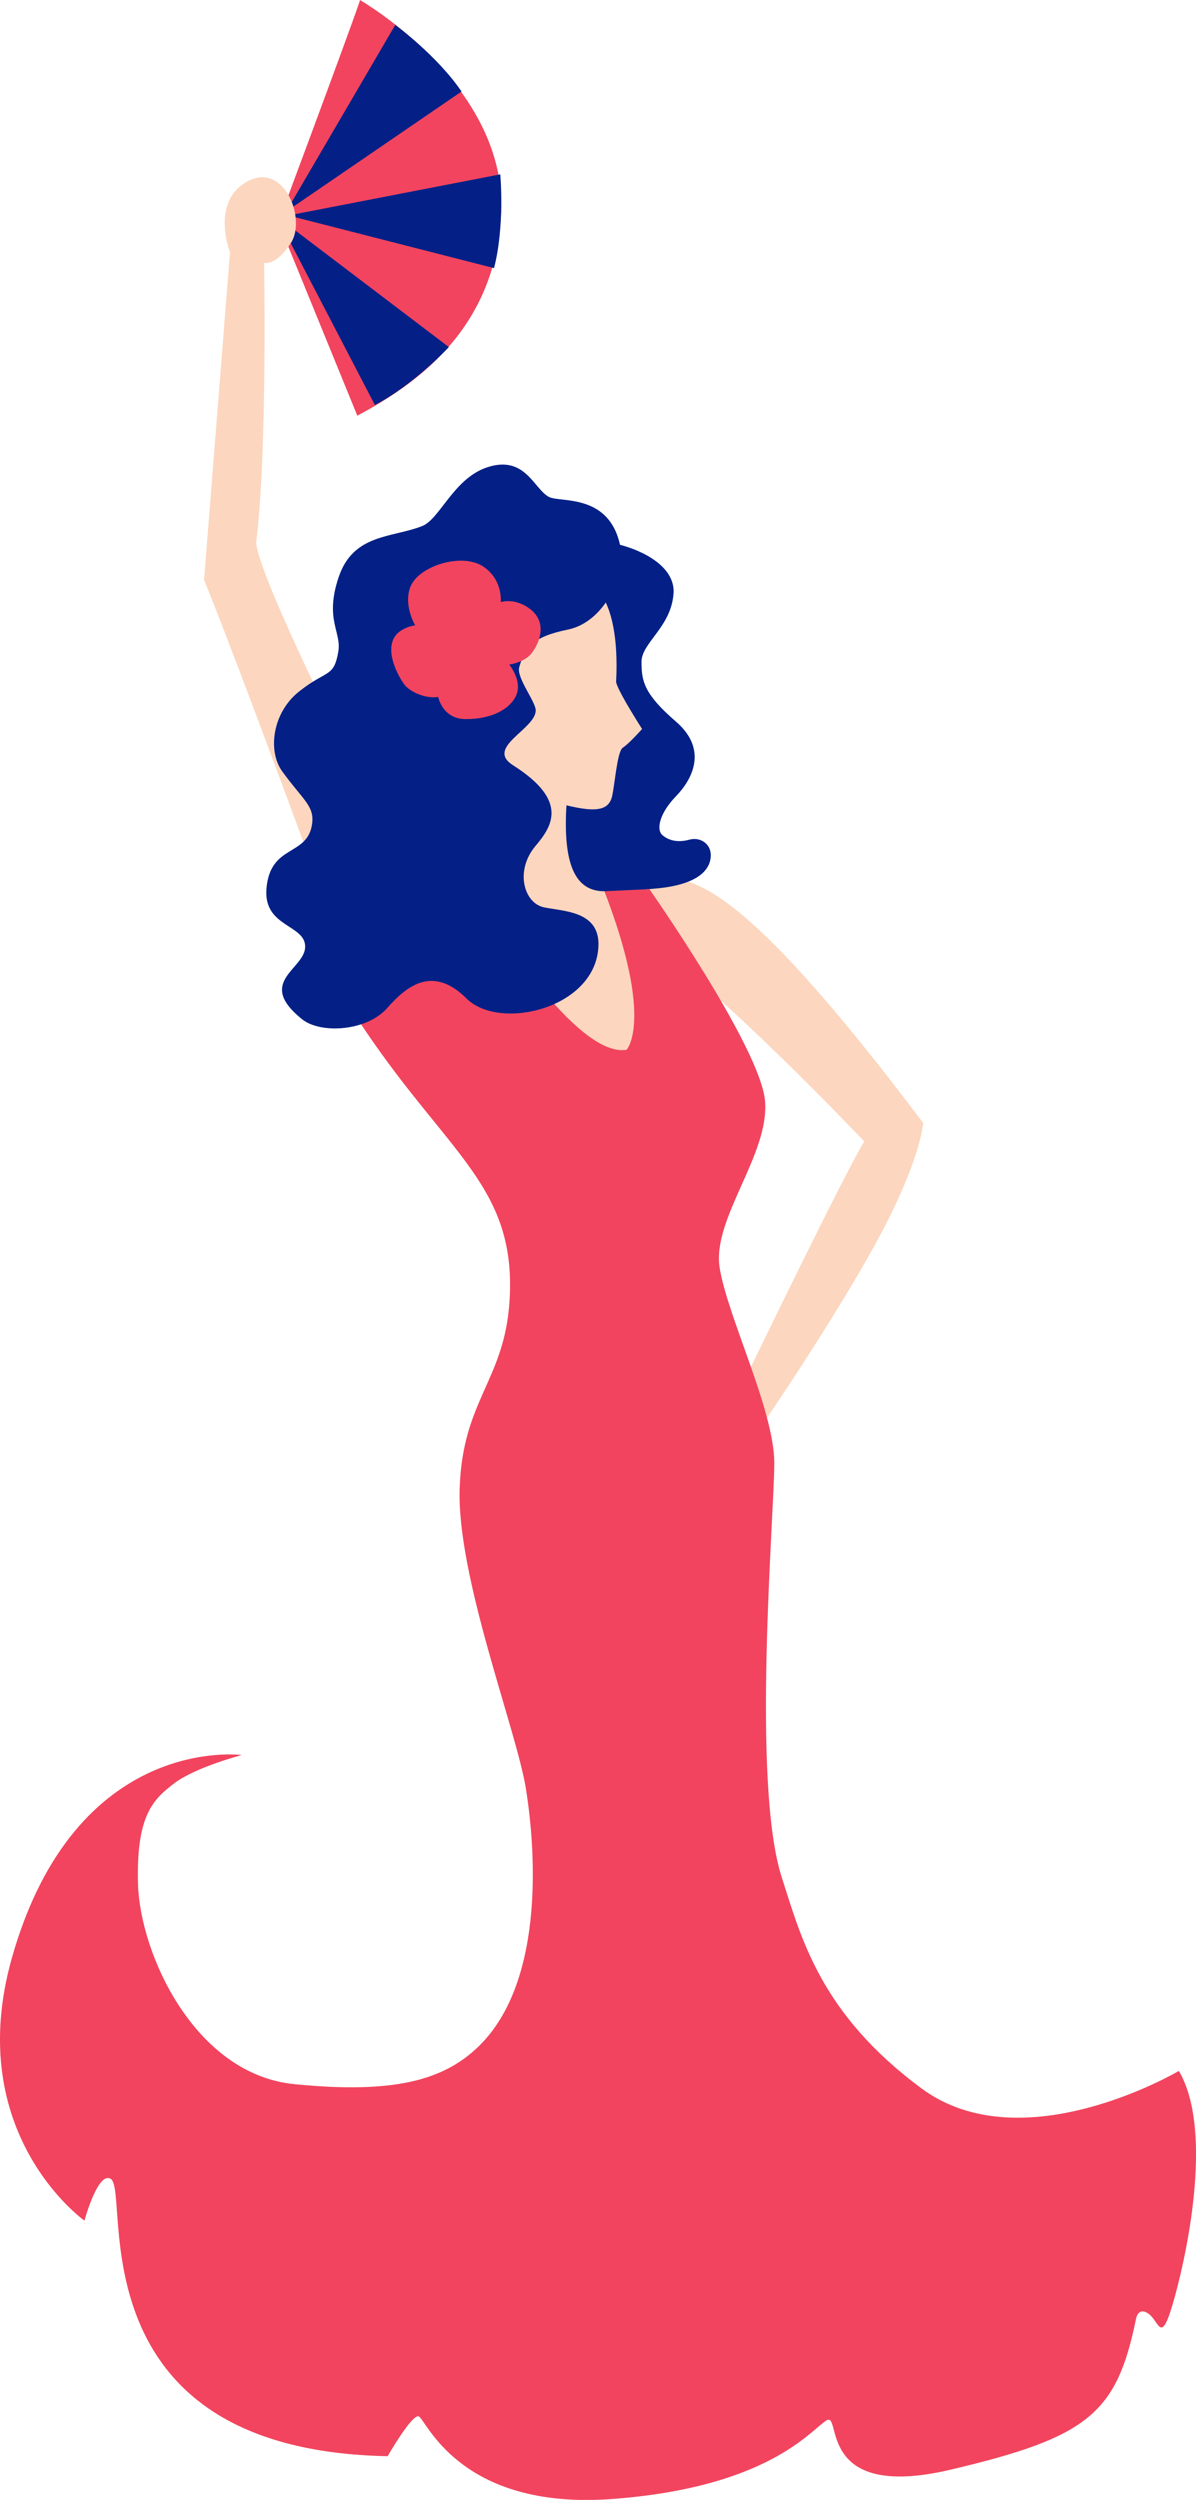 <svg xmlns="http://www.w3.org/2000/svg" viewBox="0 0 732.82 1530.66"><defs><style>.cls-1{fill:#f2445e;}.cls-2{fill:#042087;}.cls-3{fill:#fcd6be;}</style></defs><title>Flamenko_color</title><g id="Fan"><path class="cls-1" d="M319.64,330.54c52.53-140.92,50-136.1,50-136.1s90,51.58,86.51,130.14c-3.19,72.49-53.94,106-88.13,124.38Z" transform="translate(-149.07 -194.42)"/></g><g id="Fan_colors"><path class="cls-2" d="M324.44,323.94l66.81-114.25s25.46,18.53,40.62,40.77Z" transform="translate(-149.07 -194.42)"/><path class="cls-2" d="M325.68,326.34l129.93-25.17s2.88,31.35-3.83,57.42Z" transform="translate(-149.07 -194.42)"/><path class="cls-2" d="M318.68,326.94l105.43,80S402.67,430,378.77,442.39Z" transform="translate(-149.07 -194.42)"/></g><g id="Hand_1"><path class="cls-3" d="M543.56,734l13.66,44.64c45.87,35.17,121.4,114.67,121.4,114.67-12.31,19.88-71.86,143.12-71.86,143.12l9.48,30c1.84-2.14,49.21-72,73.66-118.64,23.59-45,24.83-65.78,24.83-65.78C599.9,729.65,569.31,726.9,543.56,734" transform="translate(-149.07 -194.42)"/></g><g id="Hand_2"><path class="cls-3" d="M351.82,634.72S304.49,539,306.13,525.62c6.83-55.62,4.76-170.27,4.76-170.27s7,2.36,16.47-12.25-4.15-50-26.81-37.54S290,348.92,290,348.92L274.1,549.52s11.7,27.16,65.12,171.89Z" transform="translate(-149.07 -194.42)"/></g><g id="Hair_1"><path class="cls-2" d="M512.61,525.53c18.32.31,50.52,11.56,49.16,32.17S542.15,588,542.15,599.59s1.22,19.53,21.06,36.63,10.08,35.41,0,45.79S551,702.46,555,705.82s9.51,4.62,16.63,2.68,15,3.56,12.49,13.21c-1.53,5.82-8,14.67-34,16.81s-53.39,9.2-63.82-3.27C452,694.21,512.61,525.53,512.61,525.53Z" transform="translate(-149.07 -194.42)"/></g><g id="Neck"><path class="cls-3" d="M519.35,740.12c-15.74,0-25.23-12.63-23.33-50.37L497.51,669l-70,14.67v97.51l67.41,76.93,50.94-7.46,4.89-60-14.28-44.25Z" transform="translate(-149.07 -194.42)"/></g><g id="Dress"><path class="cls-1" d="M628.16,1344.19c-18.82-58.12-4.66-221.74-4.66-254S594.65,1000.33,590,970.47s30.53-69.11,27.85-101.78-70.89-129.87-70.89-129.87l-27.56,1.3c30.65,79.49,13.57,97.08,13.57,97.08-31.19,5.13-84.45-82.66-84.45-82.66l-86.66,53.94C418.55,899.15,465.54,916.69,461.34,990c-2.86,49.82-28.93,61.2-30.63,116-1.68,54.23,34.82,147.66,40.58,183.52,6.51,40.56,11.11,120.56-30.13,159-20.84,19.41-50.52,28.09-111.74,22s-94.57-80-95.78-122.46,9.54-52.09,22.27-61.79S297.18,1269,297.18,1269s-101.76-13.61-140.79,124.09c-30.57,107.88,44.42,161,44.42,161s8.27-30.52,16.13-25.55c12.42,7.84-24,166,169.64,169.78,0,0,14.54-25.3,18.91-24.43s24.12,57.73,118.9,50.62,120.85-41.47,130.92-48-7.4,49.79,76.49,30,101.44-34.32,113.26-91.9c0,0,1.14-8.38,7.92-3.38s7.42,20.5,16-10.81,22.93-103.1,2.42-138c0,0-95.7,56.58-157.72,10.69S640.07,1381,628.16,1344.19Z" transform="translate(-149.07 -194.42)"/></g><g id="Слой_13" data-name="Слой 13"><path class="cls-3" d="M507.07,549.7c17.4,6.8,20.91,36.65,19.5,62.33.8,4.41,10.25,19.84,15.92,28.73,0,0-7.75,8.81-11.88,11.52-3.64,2.4-5.14,26.47-6.93,31.23-3.62,9.62-15.61,8.91-57.2-4.84-58.18-19.24-40.9-61.33-40.9-61.33s31.54-64.49,56.61-66.67S507.07,549.7,507.07,549.7Z" transform="translate(-149.07 -194.42)"/></g><g id="Hair_new"><path class="cls-2" d="M477.31,629.35C477.31,641,446,652,463.46,663,498.11,685,487,700.72,477.1,712.5c-12.67,15.12-7,35,5.4,37.5s34.06,2.35,33.25,23.64C514.27,812,455.11,825.87,435,805.86s-35.84-8.85-48.53,5.63-41,16.09-52.32,7c-28.5-22.87,1.46-30.45,1.89-44.15.43-14-25.69-12-23.7-35.83,2.3-27.64,25.38-19.34,28-39.92,1.36-10.78-5.75-14.48-18.3-31.8-9.18-12.65-6-36.11,10.32-49,17-13.52,21.23-8.24,24-24.38,2.08-12.09-8.53-19.65.22-45.63,9-26.73,32.85-24,51.2-31.27,10.84-4.29,19.28-29.24,39.91-36,23.23-7.57,28.45,13.3,37.74,18.18,6.88,3.62,37.06-2.46,43.71,30.16,3.63,17.82-9.93,46.58-32.16,51.07-22,4.45-26.45,11.34-29.76,23C465.39,609.35,477.31,624,477.31,629.35Z" transform="translate(-149.07 -194.42)"/></g><g id="Flower"><path class="cls-1" d="M430,595.71c-10.1,4.33-11.2,11-12.88,15.86s.69,23,17.05,23.14,27.7-6.31,31.28-14.74c3.74-8.77-3.92-20.71-11.57-25.19C446.81,590.62,436.56,592.91,430,595.71Z" transform="translate(-149.07 -194.42)"/><path class="cls-1" d="M428.24,586.35c-8.27-3.3-17.86-14.09-32.12-6.62s-4.15,27.35.77,33.88c4.56,6.06,19.8,11.09,25.75,5C430.54,610.65,428.24,586.35,428.24,586.35Z" transform="translate(-149.07 -194.42)"/><path class="cls-1" d="M439.18,580.66c1.12-9.52,15.12-24.26,31.36-15.49s8.39,24.45,3.73,29.86-19.6,10.64-29.86,1.68S439.18,580.66,439.18,580.66Z" transform="translate(-149.07 -194.42)"/><path class="cls-1" d="M418.45,591.32c-15.15-5.79-24.6-28.85-16.16-40.82,7.53-10.66,30.75-17.28,42.94-9.15,13.72,9.15,14.95,29.39-.34,45.51C435.63,596.62,431.45,596.3,418.45,591.32Z" transform="translate(-149.07 -194.42)"/><path class="cls-1" d="M418.76,580c3.73-10.28,20.8-11.23,26.83-4.11s4.14,21.49-7.39,24.64c-9.81,2.68-15.4-.8-18.16-4.25C416.68,592.05,417,584.88,418.76,580Z" transform="translate(-149.07 -194.42)"/></g></svg>